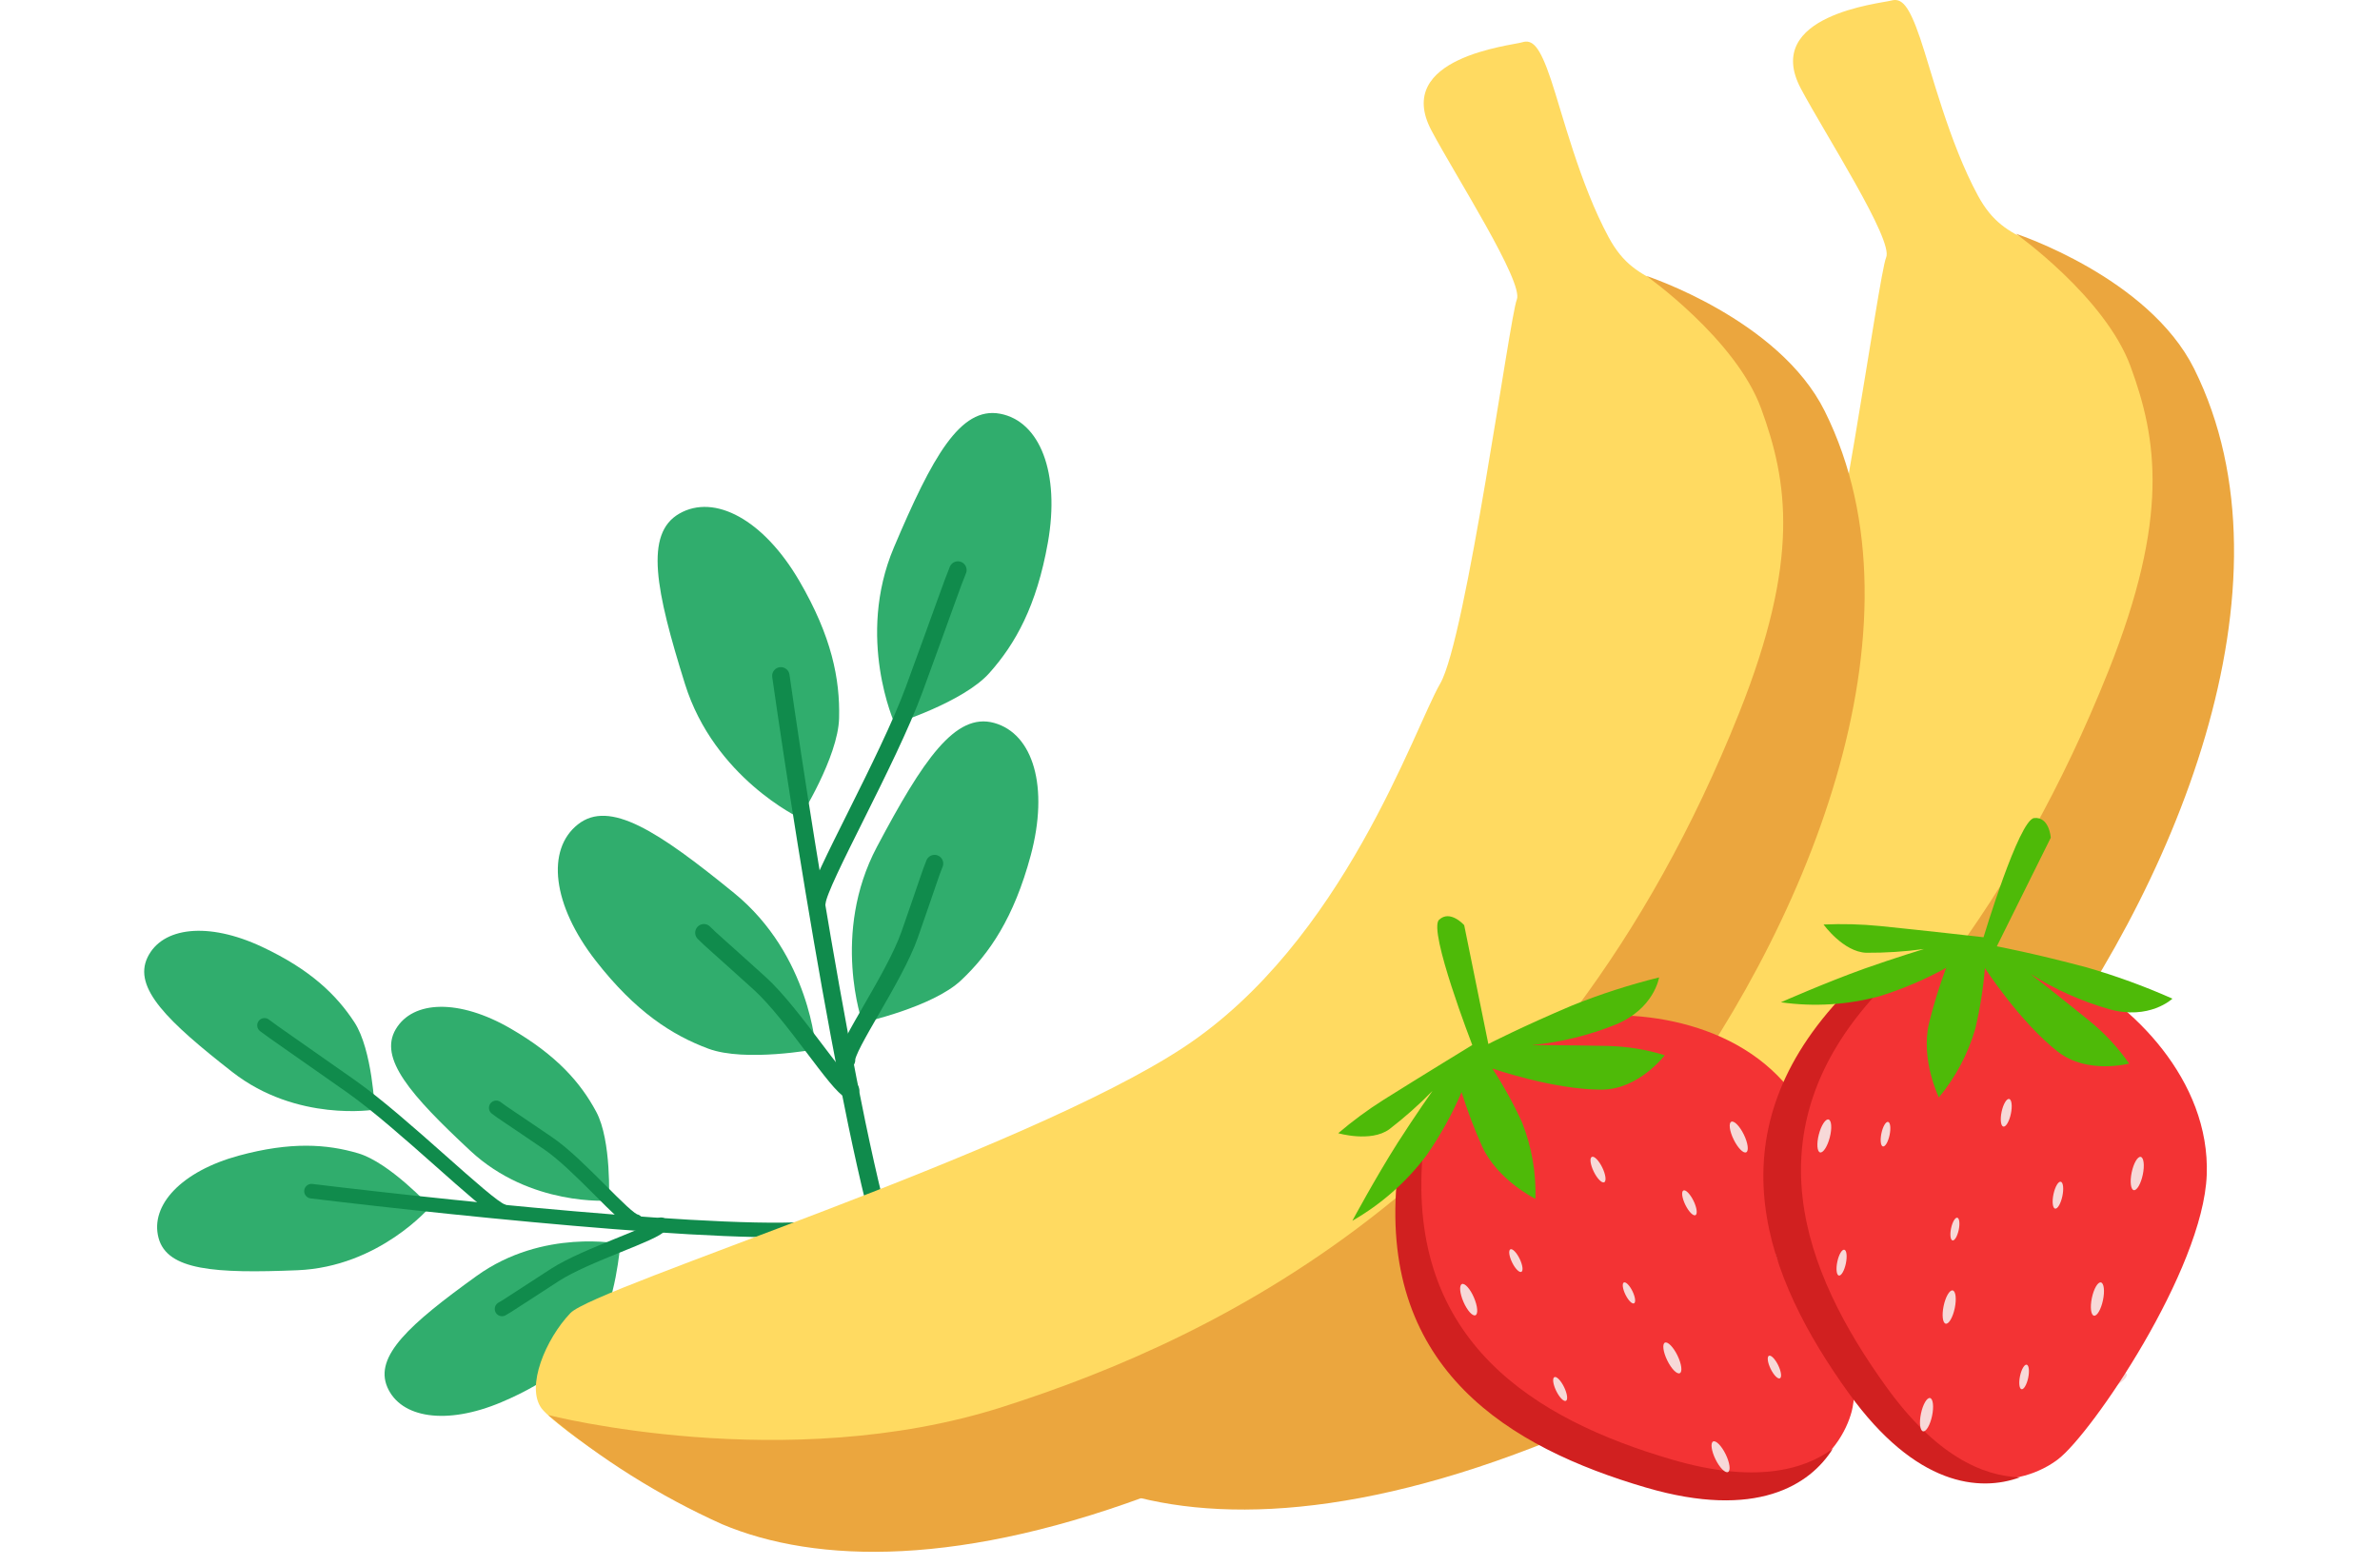 <svg width="152" height="100" viewBox="0 0 152 100" fill="none" xmlns="http://www.w3.org/2000/svg">
<path d="M57.143 46.22C57.143 46.22 54.644 40.734 57.092 34.957C59.54 29.18 61.327 25.948 63.868 26.423C66.408 26.897 67.716 30.189 66.922 34.66C66.205 38.698 64.852 41.119 63.184 42.986C61.517 44.852 57.143 46.22 57.143 46.22Z" fill="#30AD6D"/>
<path d="M55.079 65.31C55.079 65.31 53.065 59.629 56.005 54.086C58.945 48.543 61.007 45.478 63.496 46.172C65.986 46.865 67.004 50.258 65.825 54.642C64.759 58.603 63.201 60.898 61.378 62.612C59.555 64.327 55.079 65.31 55.079 65.31Z" fill="#30AD6D"/>
<path d="M52.101 67.014C52.101 67.014 51.746 60.997 46.882 57.034C42.017 53.071 38.927 51.049 36.903 52.656C34.878 54.263 35.261 57.785 38.052 61.366C40.574 64.6 42.902 66.108 45.248 66.979C47.595 67.849 52.101 67.014 52.101 67.014Z" fill="#30AD6D"/>
<path d="M51.078 52.244C51.078 52.244 45.623 49.68 43.749 43.692C41.875 37.704 41.145 34.084 43.389 32.801C45.633 31.518 48.761 33.181 51.049 37.102C53.116 40.645 53.652 43.366 53.589 45.868C53.526 48.37 51.078 52.244 51.078 52.244Z" fill="#30AD6D"/>
<path d="M52.179 57.614C52.291 56.301 56.725 48.563 58.394 44.006C60.343 38.686 60.836 37.225 61.177 36.406" stroke="#108B4C" stroke-width="1.112" stroke-linecap="round"/>
<path d="M54.066 67.7C53.989 66.871 57.137 62.428 58.093 59.701C59.208 56.518 59.474 55.639 59.685 55.153" stroke="#108B4C" stroke-width="1.112" stroke-linecap="round"/>
<path d="M54.325 69.631C53.531 69.379 50.664 64.75 48.524 62.809C46.025 60.543 45.319 59.955 44.954 59.572" stroke="#108B4C" stroke-width="1.112" stroke-linecap="round"/>
<path d="M57.81 82.536C55.498 79.327 51.554 54.952 49.87 43.165" stroke="#108B4C" stroke-width="1.112" stroke-linecap="round"/>
<path d="M23.934 70.868C23.934 70.868 18.967 71.694 14.837 68.466C10.706 65.237 8.487 63.094 9.421 61.147C10.355 59.2 13.294 58.859 16.729 60.47C19.831 61.925 21.491 63.541 22.636 65.292C23.78 67.042 23.934 70.868 23.934 70.868Z" fill="#30AD6D"/>
<path d="M38.89 76.677C38.89 76.677 33.87 77.069 30.035 73.494C26.201 69.92 24.176 67.592 25.275 65.733C26.374 63.875 29.333 63.79 32.615 65.693C35.579 67.412 37.093 69.166 38.08 71.009C39.068 72.852 38.89 76.677 38.89 76.677Z" fill="#30AD6D"/>
<path d="M39.619 79.448C39.619 79.448 34.687 78.429 30.435 81.494C26.182 84.559 23.881 86.614 24.738 88.596C25.595 90.578 28.52 91.033 32.014 89.558C35.171 88.225 36.893 86.674 38.104 84.969C39.316 83.265 39.619 79.448 39.619 79.448Z" fill="#30AD6D"/>
<path d="M27.477 77.069C27.477 77.069 24.226 80.914 18.988 81.127C13.75 81.34 10.671 81.143 10.123 79.054C9.574 76.966 11.594 74.803 15.254 73.807C18.561 72.908 20.873 73.066 22.878 73.659C24.883 74.253 27.477 77.069 27.477 77.069Z" fill="#30AD6D"/>
<path d="M32.051 77.346C31.016 76.971 25.735 71.715 22.42 69.38C18.55 66.653 17.479 65.938 16.892 65.486" stroke="#108B4C" stroke-width="0.929" stroke-linecap="round"/>
<path d="M40.597 78.01C39.911 77.892 37.01 74.388 35.016 73.026C32.69 71.436 32.038 71.03 31.692 70.755" stroke="#108B4C" stroke-width="0.929" stroke-linecap="round"/>
<path d="M42.21 78.22C41.835 78.806 37.478 80.115 35.447 81.421C33.077 82.945 32.45 83.387 32.062 83.599" stroke="#108B4C" stroke-width="0.929" stroke-linecap="round"/>
<path d="M53.381 78.212C50.29 79.381 29.768 77.275 19.893 76.077" stroke="#108B4C" stroke-width="0.929" stroke-linecap="round"/>
<path d="M115.013 5.658C116.544 8.54 120.946 15.342 120.459 16.445C119.973 17.548 117.226 38.113 115.571 40.971C113.915 43.83 109.401 57.48 99.149 64.211C88.898 70.942 61.602 79.516 60.035 81.177C58.469 82.837 57.194 85.879 58.19 87.273C59.187 88.666 72.209 98.427 83.463 95.759C94.718 93.09 109.757 89.01 117.113 81.936C124.47 74.861 138.886 59.995 140.25 44.577C141.615 29.159 141.081 23.46 135.73 19.125C130.378 14.79 128.166 15.899 126.32 12.489C124.475 9.08 123.354 4.555 122.63 2.438C121.907 0.321 121.444 -0.147 120.785 0.036C120.127 0.22 112.521 0.956 115.013 5.658Z" fill="#FFDA61"/>
<path d="M58.594 87.681C58.594 87.681 73.781 91.595 87.616 87.165C101.451 82.736 122.761 72.666 134.656 42.856C138.571 33.048 137.77 28.031 136.068 23.4C134.436 18.958 128.741 14.926 128.741 14.926C128.741 14.926 137.207 17.689 140.132 23.554C146.99 37.347 138.88 56.928 128.99 69.684C117.41 84.609 110.652 87.509 97.927 92.437C85.035 97.424 75.703 97.181 69.7 94.649C65.697 92.844 61.96 90.499 58.594 87.681Z" fill="#EBA63E"/>
<path d="M91.425 8.343C92.956 11.23 97.328 18.026 96.872 19.135C96.415 20.244 93.638 40.803 91.977 43.662C90.316 46.52 85.801 60.165 75.585 66.896C65.369 73.626 38.014 82.201 36.43 83.861C34.846 85.522 33.571 88.564 34.585 89.946C35.6 91.327 48.604 101.106 59.858 98.431C71.112 95.757 86.151 91.701 93.531 84.603C100.912 77.504 115.298 62.662 116.669 47.243C118.039 31.826 117.499 26.127 112.148 21.798C106.797 17.469 104.584 18.566 102.739 15.156C100.894 11.746 99.773 7.228 99.049 5.075C98.325 2.923 97.862 2.496 97.204 2.703C96.545 2.911 88.934 3.658 91.425 8.343Z" fill="#FFDA61"/>
<path d="M35.006 90.373C35.006 90.373 50.193 94.28 64.028 89.857C77.863 85.433 99.173 75.358 111.068 45.542C114.983 35.733 114.182 30.752 112.474 26.085C110.848 21.644 105.147 17.623 105.147 17.623C105.147 17.623 113.619 20.386 116.538 26.257C123.402 40.044 115.292 59.631 105.402 72.381C93.822 87.313 87.064 90.207 74.339 95.134C61.447 100.127 52.115 99.878 46.112 97.346C42.108 95.541 38.371 93.194 35.006 90.373Z" fill="#EBA63E"/>
<path d="M114.148 71.747C114.411 71.208 114.479 70.701 114.3 70.613C114.12 70.525 113.761 70.891 113.498 71.429C113.235 71.968 113.167 72.475 113.347 72.563C113.526 72.651 113.885 72.285 114.148 71.747Z" fill="#F7D9D8"/>
<path d="M114.706 78.503C114.9 78.106 114.95 77.731 114.818 77.667C114.685 77.602 114.421 77.872 114.226 78.269C114.032 78.666 113.982 79.041 114.115 79.105C114.247 79.17 114.512 78.9 114.706 78.503Z" fill="#F7D9D8"/>
<path d="M118.221 84.268C118.484 83.73 118.551 83.222 118.372 83.134C118.192 83.047 117.833 83.412 117.57 83.951C117.307 84.489 117.239 84.997 117.419 85.085C117.599 85.172 117.957 84.807 118.221 84.268Z" fill="#F7D9D8"/>
<path d="M99.628 65.201C104.03 64.234 111.066 65.041 114.607 69.975C118.149 74.908 118.956 87.522 118.262 90.137C117.568 92.752 114.394 96.897 105.59 94.323C96.786 91.75 88.676 86.757 89.643 74.897C90.005 70.484 95.226 66.168 99.628 65.201Z" fill="#F33334"/>
<path d="M89.192 75.582C89.376 73.323 90.829 71.093 92.793 69.32C91.73 70.595 91.056 72.15 90.853 73.797C89.886 85.657 97.972 90.651 106.8 93.224C111.914 94.719 115.106 93.954 117.051 92.53C115.598 94.849 112.163 97.067 105.133 95.009C96.329 92.436 88.225 87.442 89.192 75.582Z" fill="#D12020"/>
<path d="M95.054 66.677C95.054 66.677 97.196 65.573 100.435 64.204C102.233 63.486 104.079 62.891 105.958 62.425C105.958 62.425 105.655 64.429 103.17 65.443C101.461 66.13 99.663 66.569 97.83 66.748C97.83 66.748 100.043 66.748 102.648 66.801C103.893 66.826 105.13 67.025 106.32 67.394C106.32 67.394 104.671 69.582 102.286 69.594C99.189 69.594 95.309 68.242 95.309 68.242C96.027 69.341 96.662 70.493 97.207 71.687C97.822 73.239 98.113 74.9 98.062 76.568C98.062 76.568 95.647 75.382 94.656 73.217C94.151 72.09 93.713 70.933 93.345 69.754C92.737 71.165 91.99 72.512 91.115 73.775C89.835 75.481 88.22 76.907 86.369 77.967C86.369 77.967 87.828 75.251 89.252 73.004C90.391 71.225 91.488 69.671 91.488 69.671C90.626 70.554 89.703 71.374 88.724 72.126C87.537 72.98 85.467 72.375 85.467 72.375C86.378 71.598 87.343 70.886 88.356 70.246C90.907 68.645 94.028 66.742 94.028 66.742C94.028 66.742 91.198 59.424 91.904 58.748C92.61 58.072 93.511 59.086 93.511 59.086L95.054 66.677Z" fill="#4EBA08"/>
<path d="M114.438 81.483C114.618 81.395 114.55 80.888 114.287 80.349C114.024 79.811 113.665 79.445 113.485 79.533C113.306 79.62 113.373 80.128 113.637 80.666C113.9 81.205 114.259 81.571 114.438 81.483Z" fill="#F7D9D8"/>
<path d="M108.282 77.61C108.426 77.54 108.371 77.129 108.158 76.694C107.945 76.258 107.655 75.962 107.511 76.033C107.367 76.103 107.423 76.513 107.635 76.949C107.848 77.384 108.138 77.68 108.282 77.61Z" fill="#F7D9D8"/>
<path d="M111.522 73.594C111.702 73.507 111.634 72.999 111.371 72.46C111.108 71.922 110.749 71.556 110.569 71.644C110.39 71.732 110.457 72.239 110.721 72.778C110.984 73.316 111.343 73.682 111.522 73.594Z" fill="#F7D9D8"/>
<path d="M94.231 84.001C94.414 83.921 94.369 83.411 94.13 82.861C93.891 82.311 93.548 81.93 93.365 82.01C93.182 82.09 93.227 82.6 93.466 83.15C93.705 83.699 94.047 84.08 94.231 84.001Z" fill="#F7D9D8"/>
<path d="M102.454 75.507C102.604 75.433 102.549 75.011 102.33 74.564C102.112 74.117 101.813 73.814 101.663 73.887C101.512 73.96 101.568 74.382 101.786 74.829C102.005 75.277 102.304 75.58 102.454 75.507Z" fill="#F7D9D8"/>
<path d="M104.359 83.24C104.483 83.18 104.437 82.833 104.258 82.465C104.078 82.097 103.832 81.848 103.708 81.908C103.585 81.969 103.63 82.316 103.81 82.684C103.99 83.052 104.235 83.301 104.359 83.24Z" fill="#F7D9D8"/>
<path d="M113.675 88.029C113.808 87.964 113.758 87.59 113.564 87.192C113.37 86.795 113.105 86.525 112.972 86.59C112.84 86.655 112.89 87.029 113.084 87.426C113.278 87.824 113.543 88.093 113.675 88.029Z" fill="#F7D9D8"/>
<path d="M97.163 81.23C97.296 81.165 97.246 80.791 97.052 80.393C96.858 79.996 96.593 79.726 96.461 79.791C96.328 79.856 96.378 80.23 96.572 80.628C96.766 81.025 97.031 81.294 97.163 81.23Z" fill="#F7D9D8"/>
<path d="M110.362 94.014C110.542 93.927 110.474 93.419 110.211 92.88C109.948 92.342 109.589 91.976 109.409 92.064C109.23 92.152 109.297 92.659 109.56 93.198C109.824 93.736 110.182 94.102 110.362 94.014Z" fill="#F7D9D8"/>
<path d="M107.282 87.702C107.462 87.614 107.394 87.106 107.131 86.568C106.868 86.029 106.509 85.664 106.329 85.751C106.149 85.839 106.217 86.347 106.48 86.885C106.743 87.424 107.102 87.789 107.282 87.702Z" fill="#F7D9D8"/>
<path d="M100.009 89.467C100.148 89.4 100.094 89.006 99.89 88.588C99.686 88.17 99.409 87.886 99.27 87.954C99.132 88.021 99.185 88.415 99.389 88.833C99.593 89.251 99.871 89.535 100.009 89.467Z" fill="#F7D9D8"/>
<path d="M139.481 76.167C140.019 75.904 140.384 75.545 140.296 75.366C140.209 75.186 139.701 75.254 139.162 75.517C138.624 75.781 138.259 76.14 138.347 76.319C138.434 76.499 138.942 76.431 139.481 76.167Z" fill="#F7D9D8"/>
<path d="M135.774 81.841C136.171 81.646 136.441 81.382 136.376 81.249C136.311 81.117 135.937 81.167 135.54 81.361C135.142 81.555 134.873 81.82 134.938 81.953C135.002 82.085 135.377 82.035 135.774 81.841Z" fill="#F7D9D8"/>
<path d="M135.004 88.552C135.542 88.289 135.908 87.93 135.82 87.75C135.732 87.571 135.224 87.639 134.686 87.902C134.147 88.165 133.782 88.524 133.87 88.704C133.958 88.883 134.466 88.816 135.004 88.552Z" fill="#F7D9D8"/>
<path d="M132.046 62.081C136.113 64.022 141.17 68.98 140.934 75.049C140.698 81.118 133.587 91.566 131.433 93.204C129.279 94.841 124.228 96.162 118.862 88.723C113.495 81.284 110.163 72.363 118.211 63.598C121.207 60.339 127.978 60.139 132.046 62.081Z" fill="#F33334"/>
<path d="M117.432 63.865C118.965 62.195 121.482 61.328 124.12 61.135C122.498 61.488 121.012 62.301 119.839 63.477C111.791 72.241 115.105 81.148 120.49 88.602C123.607 92.922 126.596 94.279 129.006 94.352C126.434 95.288 122.362 94.928 118.078 88.986C112.712 81.547 109.384 72.629 117.432 63.865Z" fill="#D12020"/>
<path d="M127.529 60.438C127.529 60.438 129.896 60.883 133.294 61.792C135.154 62.33 136.975 62.995 138.745 63.781C138.745 63.781 137.275 65.177 134.691 64.45C132.921 63.942 131.232 63.185 129.676 62.2C129.676 62.2 131.422 63.559 133.445 65.201C134.412 65.986 135.265 66.903 135.978 67.925C135.978 67.925 133.333 68.638 131.443 67.183C129 65.28 126.768 61.83 126.768 61.83C126.66 63.139 126.453 64.437 126.15 65.715C125.682 67.317 124.892 68.806 123.826 70.091C123.826 70.091 122.65 67.672 123.197 65.355C123.491 64.155 123.856 62.974 124.29 61.817C122.943 62.557 121.526 63.16 120.06 63.62C118.002 64.18 115.851 64.314 113.74 64.013C113.74 64.013 116.56 62.766 119.064 61.867C121.055 61.163 122.876 60.611 122.876 60.611C121.653 60.778 120.42 60.858 119.186 60.85C117.725 60.795 116.463 59.046 116.463 59.046C117.66 58.992 118.859 59.024 120.051 59.141C123.047 59.444 126.679 59.859 126.679 59.859C126.679 59.859 128.941 52.346 129.913 52.247C130.886 52.147 130.974 53.501 130.974 53.501L127.529 60.438Z" fill="#4EBA08"/>
<path d="M133.73 84.029C133.926 84.07 134.184 83.628 134.307 83.041C134.431 82.455 134.372 81.946 134.176 81.905C133.981 81.863 133.722 82.306 133.599 82.892C133.476 83.479 133.535 83.988 133.73 84.029Z" fill="#F7D9D8"/>
<path d="M131.25 77.192C131.407 77.225 131.615 76.867 131.715 76.393C131.814 75.918 131.768 75.507 131.611 75.474C131.454 75.441 131.245 75.799 131.146 76.273C131.046 76.748 131.093 77.159 131.25 77.192Z" fill="#F7D9D8"/>
<path d="M136.273 76.011C136.469 76.052 136.727 75.61 136.85 75.024C136.974 74.437 136.915 73.928 136.719 73.887C136.524 73.846 136.265 74.288 136.142 74.875C136.019 75.461 136.078 75.97 136.273 76.011Z" fill="#F7D9D8"/>
<path d="M116.24 73.601C116.434 73.65 116.712 73.22 116.861 72.64C117.01 72.059 116.974 71.548 116.78 71.498C116.587 71.448 116.309 71.879 116.16 72.459C116.011 73.04 116.047 73.551 116.24 73.601Z" fill="#F7D9D8"/>
<path d="M127.945 71.952C128.109 71.986 128.324 71.619 128.426 71.132C128.529 70.644 128.479 70.222 128.316 70.187C128.152 70.153 127.937 70.52 127.834 71.007C127.732 71.494 127.782 71.917 127.945 71.952Z" fill="#F7D9D8"/>
<path d="M124.699 79.223C124.834 79.251 125.011 78.949 125.095 78.549C125.179 78.148 125.138 77.8 125.004 77.772C124.869 77.744 124.692 78.046 124.607 78.446C124.523 78.847 124.564 79.195 124.699 79.223Z" fill="#F7D9D8"/>
<path d="M129.106 88.725C129.25 88.756 129.441 88.43 129.532 87.997C129.623 87.564 129.579 87.189 129.435 87.159C129.291 87.128 129.1 87.454 129.009 87.887C128.918 88.32 128.962 88.695 129.106 88.725Z" fill="#F7D9D8"/>
<path d="M120.254 73.22C120.399 73.25 120.589 72.924 120.68 72.491C120.771 72.058 120.728 71.683 120.584 71.653C120.439 71.622 120.249 71.948 120.158 72.381C120.067 72.814 120.11 73.189 120.254 73.22Z" fill="#F7D9D8"/>
<path d="M122.816 91.414C123.012 91.455 123.27 91.013 123.393 90.426C123.517 89.839 123.458 89.331 123.262 89.289C123.067 89.248 122.808 89.69 122.685 90.277C122.562 90.864 122.621 91.372 122.816 91.414Z" fill="#F7D9D8"/>
<path d="M124.264 84.54C124.459 84.582 124.717 84.139 124.841 83.553C124.964 82.966 124.905 82.457 124.71 82.416C124.514 82.375 124.256 82.817 124.132 83.404C124.009 83.99 124.068 84.499 124.264 84.54Z" fill="#F7D9D8"/>
<path d="M117.44 81.466C117.591 81.497 117.791 81.154 117.886 80.699C117.982 80.243 117.937 79.849 117.787 79.817C117.636 79.785 117.436 80.129 117.341 80.584C117.245 81.039 117.29 81.434 117.44 81.466Z" fill="#F7D9D8"/>
</svg>
